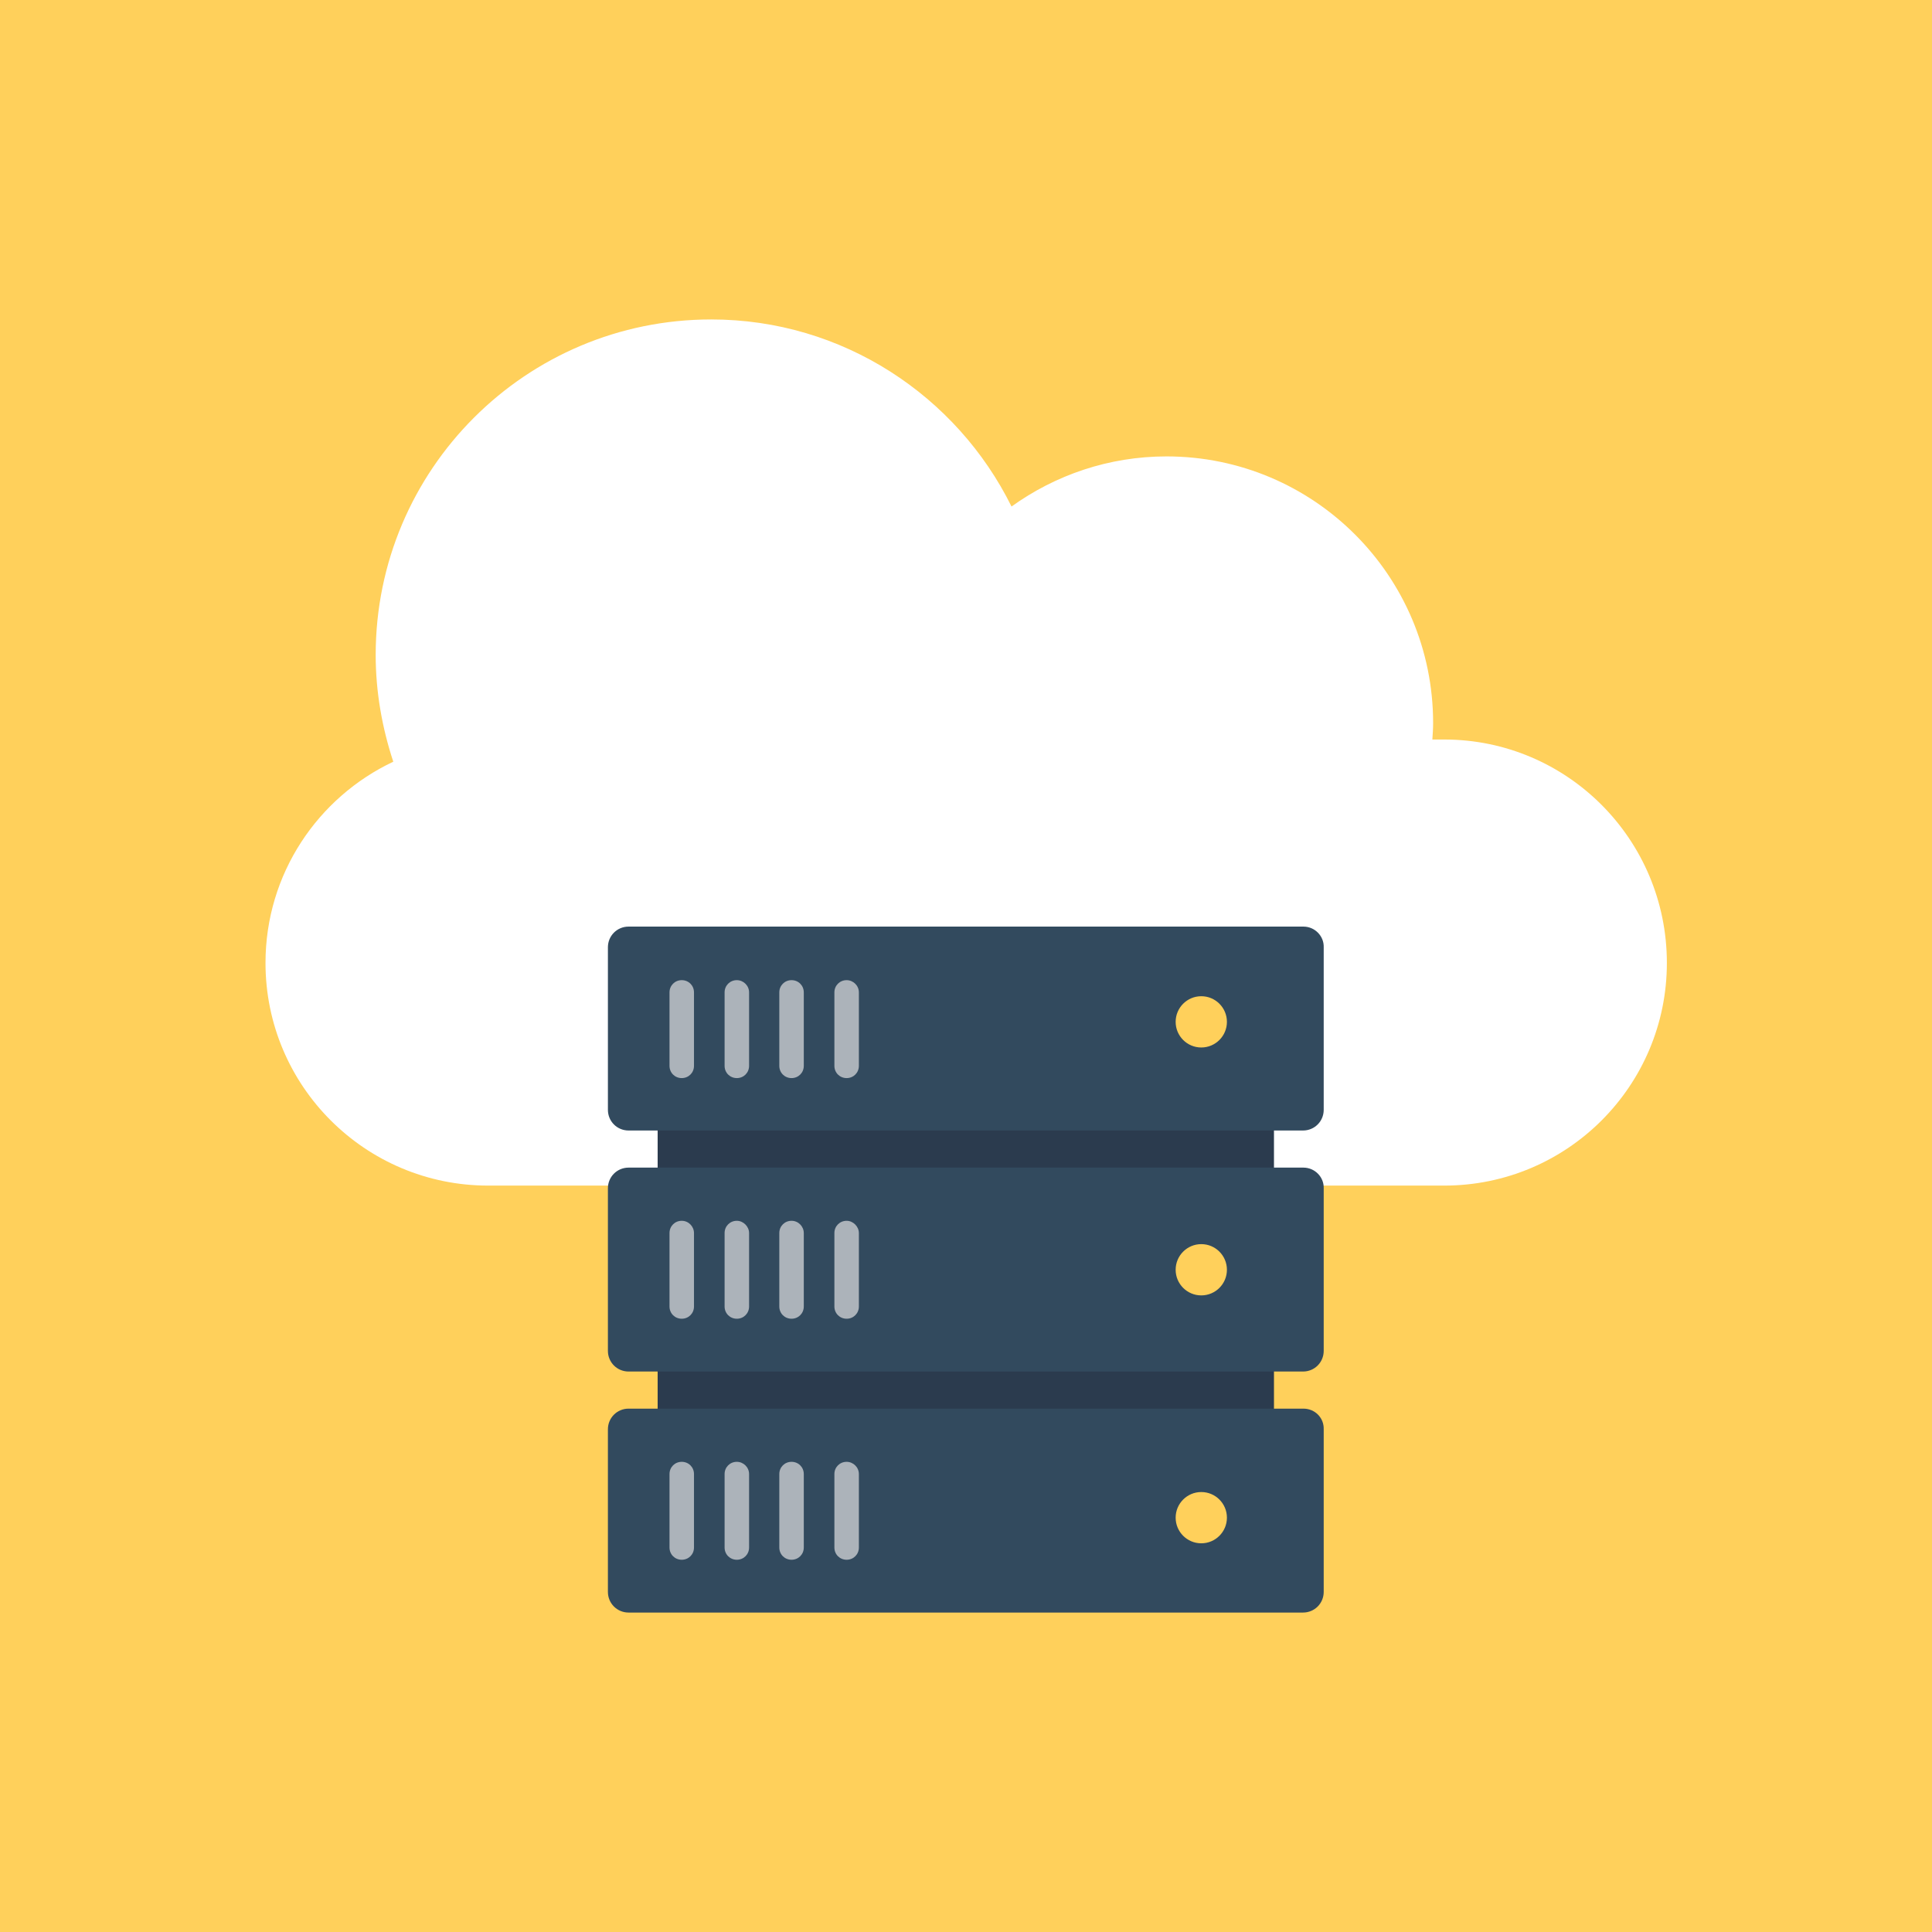 <?xml version="1.0" encoding="utf-8"?>
<!-- Generator: Adobe Illustrator 19.0.0, SVG Export Plug-In . SVG Version: 6.00 Build 0)  -->
<svg version="1.1" id="Layer_1" xmlns="http://www.w3.org/2000/svg" xmlns:xlink="http://www.w3.org/1999/xlink" x="0px" y="0px"
	 viewBox="-45 168.9 505 505" style="enable-background:new -45 168.9 505 505;" xml:space="preserve">
<style type="text/css">
	.st0{fill:#FFD05B;}
	.st1{fill:#FFFFFF;}
	.st2{fill:#2B3B4E;}
	.st3{fill:#324A5E;}
	.st4{fill:#ACB3BA;}
</style>
<g>
	<rect x="-45" y="168.9" class="st0" width="505" height="505"/>
	<path class="st1" d="M332.5,362.2h-3.1c0.1-1.4,0.2-2.9,0.2-4.3c0-38.5-31.2-69.7-69.7-69.7c-15.1,0-29.1,4.9-40.5,13.1
		c-14.3-28.9-44.1-48.9-78.5-48.9c-48.4,0-87.7,39.2-87.7,87.7c0,9.7,1.7,19.1,4.6,27.9c-19.7,9.3-33.4,29.3-33.4,52.6l0,0
		c0,32.2,26.1,58.2,58.2,58.2h249.9c32.2,0,58.2-26.1,58.2-58.2l0,0C390.7,388.3,364.6,362.2,332.5,362.2z"/>
	<rect x="126.9" y="443.2" class="st2" width="161.1" height="113.4"/>
	<g>
		<path class="st3" d="M295.7,411.1H119.3c-3,0-5.4,2.4-5.4,5.4V459c0,3,2.4,5.4,5.4,5.4h176.3c3,0,5.4-2.4,5.4-5.4v-42.5
			C301.1,413.6,298.7,411.1,295.7,411.1z"/>
		<path class="st3" d="M295.7,474.1H119.3c-3,0-5.4,2.4-5.4,5.4V522c0,3,2.4,5.4,5.4,5.4h176.3c3,0,5.4-2.4,5.4-5.4v-42.5
			C301.1,476.6,298.7,474.1,295.7,474.1z"/>
		<path class="st3" d="M295.7,537.1H119.3c-3,0-5.4,2.4-5.4,5.4V585c0,3,2.4,5.4,5.4,5.4h176.3c3,0,5.4-2.4,5.4-5.4v-42.5
			C301.1,539.5,298.7,537.1,295.7,537.1z"/>
	</g>
	<g>
		<circle class="st0" cx="269" cy="436" r="6.7"/>
		<circle class="st0" cx="269" cy="500.8" r="6.7"/>
		<circle class="st0" cx="269" cy="565.6" r="6.7"/>
	</g>
	<g>
		<path class="st4" d="M133.2,488c-1.8,0-3.2,1.4-3.2,3.2v19.2c0,1.8,1.4,3.2,3.2,3.2s3.2-1.4,3.2-3.2v-19.2
			C136.4,489.5,135,488,133.2,488z"/>
		<path class="st4" d="M147.6,488c-1.8,0-3.2,1.4-3.2,3.2v19.2c0,1.8,1.4,3.2,3.2,3.2s3.2-1.4,3.2-3.2v-19.2
			C150.8,489.5,149.3,488,147.6,488z"/>
		<path class="st4" d="M161.9,488c-1.8,0-3.2,1.4-3.2,3.2v19.2c0,1.8,1.4,3.2,3.2,3.2s3.2-1.4,3.2-3.2v-19.2
			C165.1,489.5,163.7,488,161.9,488z"/>
		<path class="st4" d="M176.3,488c-1.8,0-3.2,1.4-3.2,3.2v19.2c0,1.8,1.4,3.2,3.2,3.2s3.2-1.4,3.2-3.2v-19.2
			C179.5,489.5,178,488,176.3,488z"/>
		<path class="st4" d="M133.2,425.1c-1.8,0-3.2,1.4-3.2,3.2v19.2c0,1.8,1.4,3.2,3.2,3.2s3.2-1.4,3.2-3.2v-19.2
			C136.4,426.5,135,425.1,133.2,425.1z"/>
		<path class="st4" d="M147.6,425.1c-1.8,0-3.2,1.4-3.2,3.2v19.2c0,1.8,1.4,3.2,3.2,3.2s3.2-1.4,3.2-3.2v-19.2
			C150.8,426.5,149.3,425.1,147.6,425.1z"/>
		<path class="st4" d="M161.9,425.1c-1.8,0-3.2,1.4-3.2,3.2v19.2c0,1.8,1.4,3.2,3.2,3.2s3.2-1.4,3.2-3.2v-19.2
			C165.1,426.5,163.7,425.1,161.9,425.1z"/>
		<path class="st4" d="M176.3,425.1c-1.8,0-3.2,1.4-3.2,3.2v19.2c0,1.8,1.4,3.2,3.2,3.2s3.2-1.4,3.2-3.2v-19.2
			C179.5,426.5,178,425.1,176.3,425.1z"/>
		<path class="st4" d="M133.2,551c-1.8,0-3.2,1.4-3.2,3.2v19.2c0,1.8,1.4,3.2,3.2,3.2s3.2-1.4,3.2-3.2v-19.2
			C136.4,552.4,135,551,133.2,551z"/>
		<path class="st4" d="M147.6,551c-1.8,0-3.2,1.4-3.2,3.2v19.2c0,1.8,1.4,3.2,3.2,3.2s3.2-1.4,3.2-3.2v-19.2
			C150.8,552.4,149.3,551,147.6,551z"/>
		<path class="st4" d="M161.9,551c-1.8,0-3.2,1.4-3.2,3.2v19.2c0,1.8,1.4,3.2,3.2,3.2s3.2-1.4,3.2-3.2v-19.2
			C165.1,552.4,163.7,551,161.9,551z"/>
		<path class="st4" d="M176.3,551c-1.8,0-3.2,1.4-3.2,3.2v19.2c0,1.8,1.4,3.2,3.2,3.2s3.2-1.4,3.2-3.2v-19.2
			C179.5,552.4,178,551,176.3,551z"/>
	</g>
</g>
</svg>

